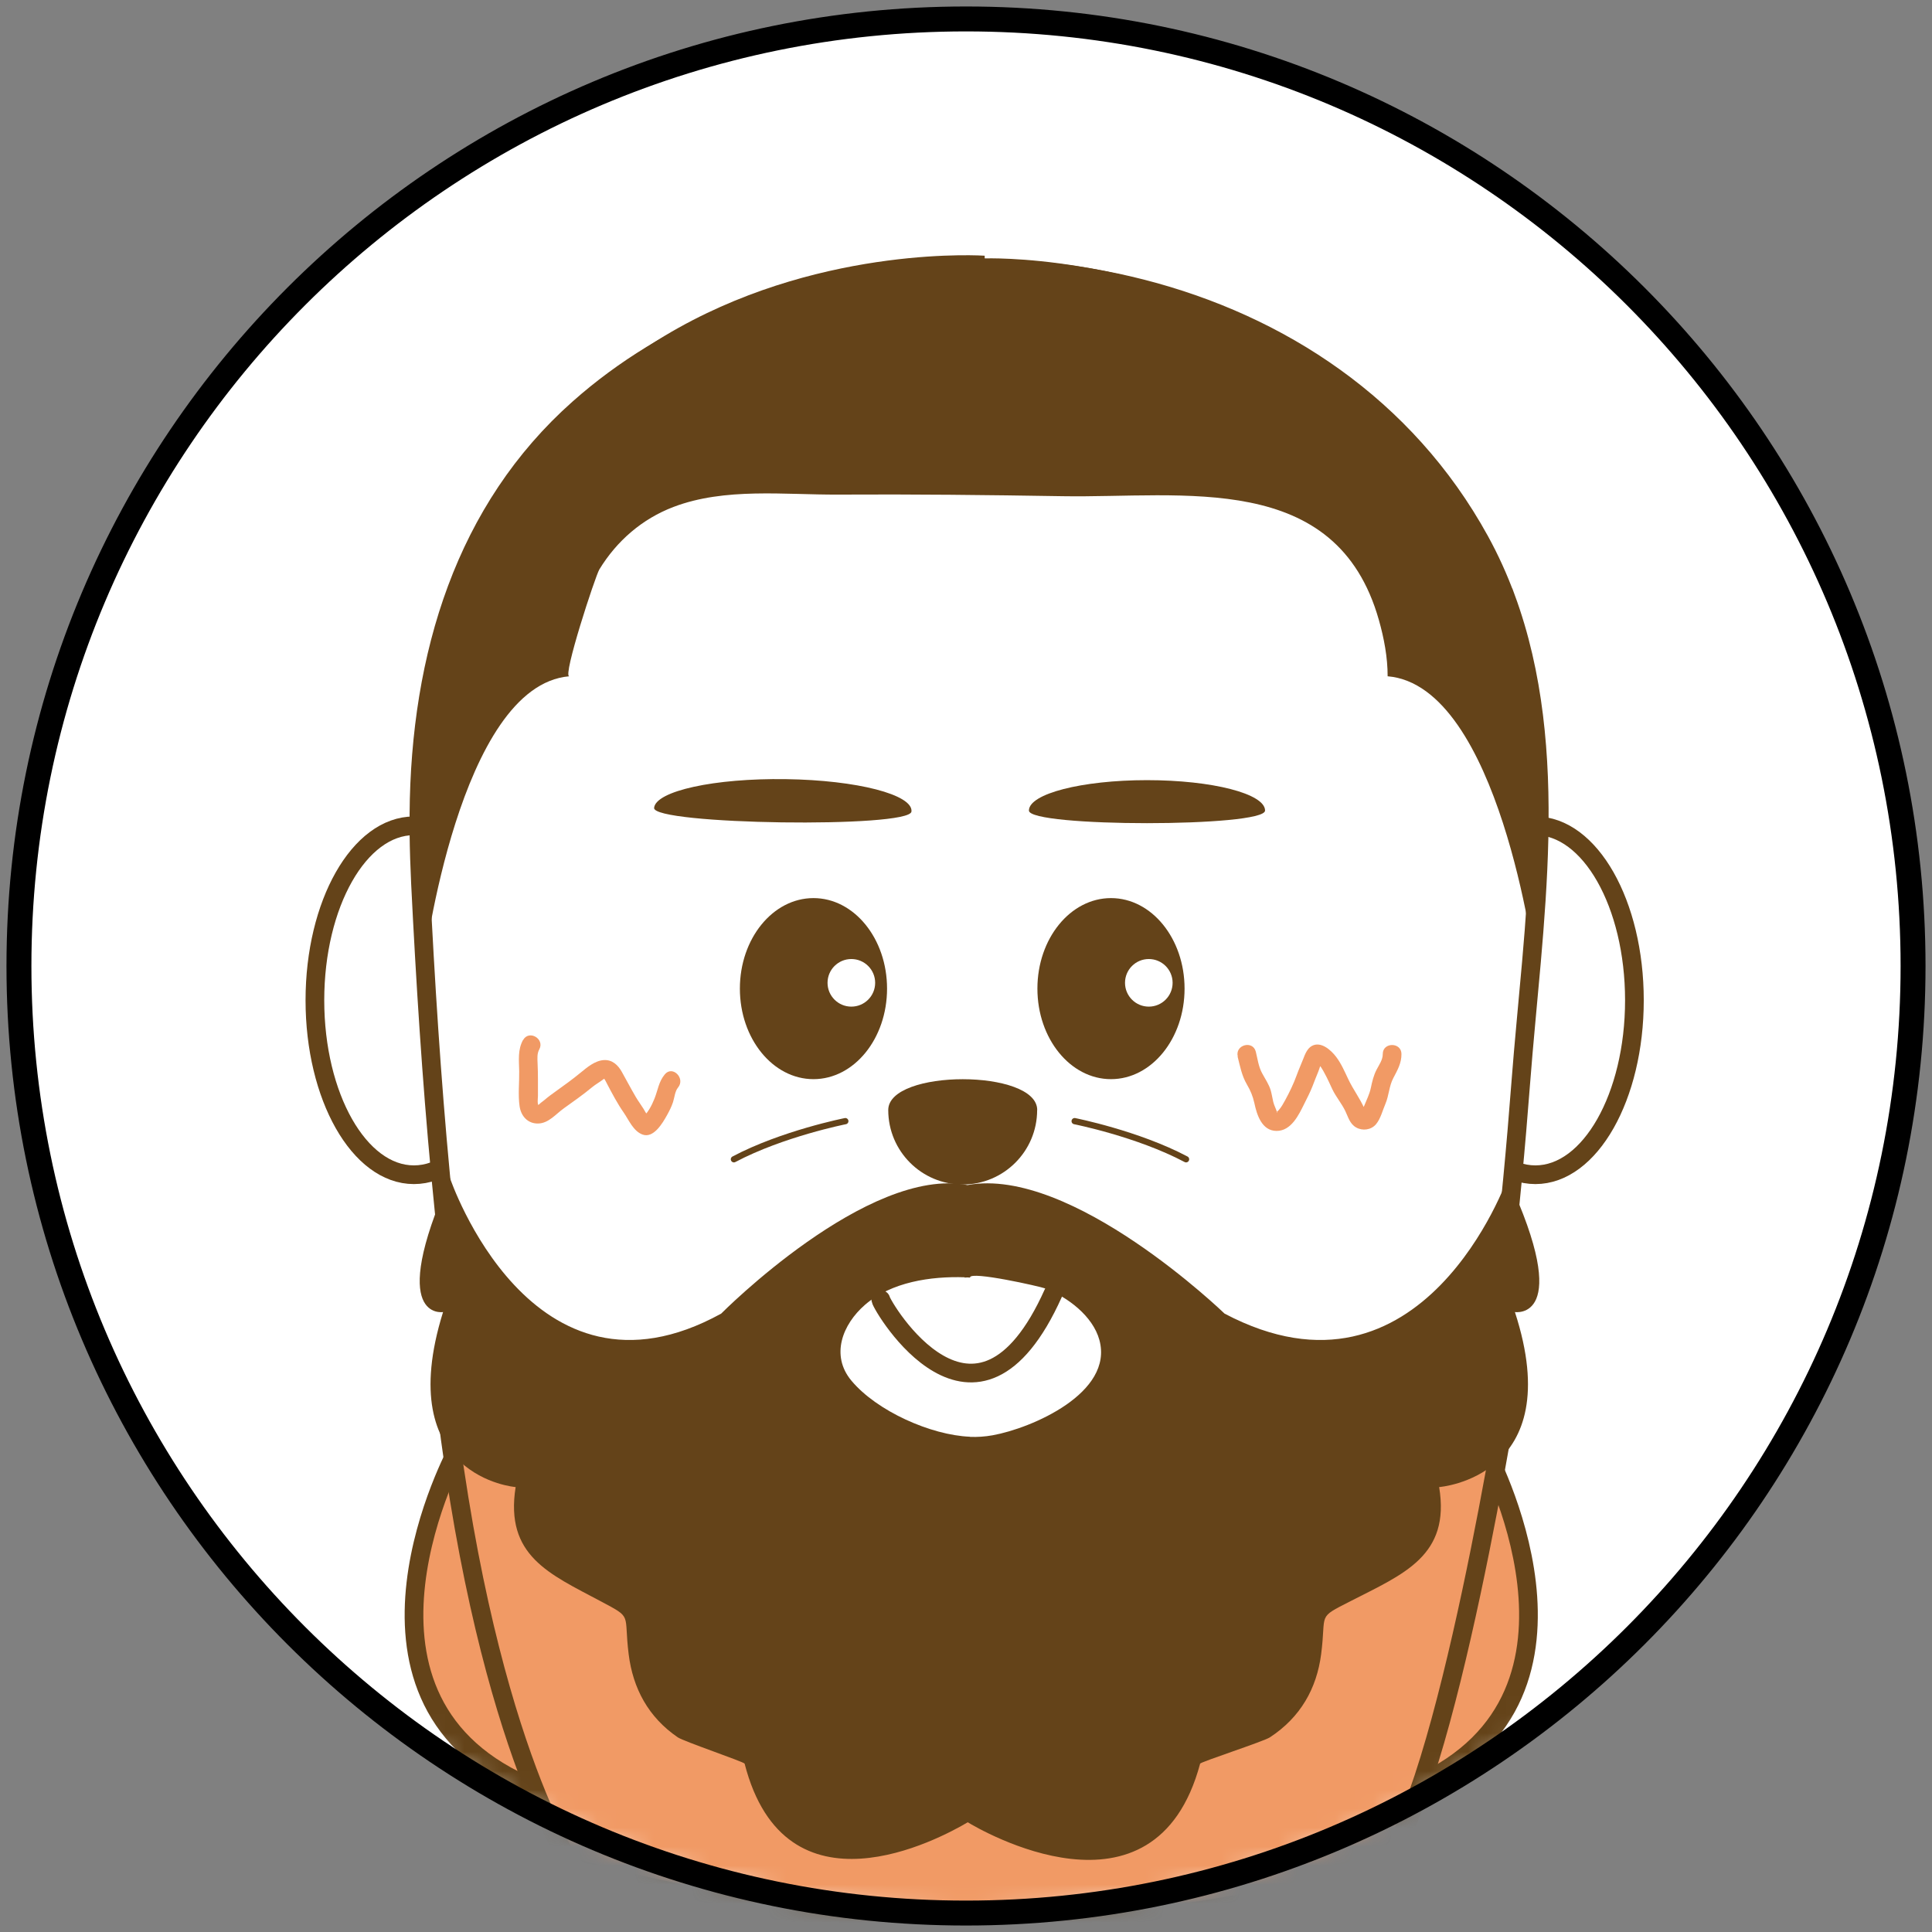 <svg width="102" height="102" viewBox="0 0 102 102" fill="none" xmlns="http://www.w3.org/2000/svg">
<rect x="0" y="0" width="102" height="102" fill="#808080" stroke="none"/>
<path d="M51 101C78.614 101 101 78.614 101 51C101 23.386 78.614 1 51 1C23.386 1 1 23.386 1 51C1 78.614 23.386 101 51 101Z" fill="white"/>
<mask id="mask0_2696_12645" style="mask-type:luminance" maskUnits="userSpaceOnUse" x="1" y="1" width="100" height="100">
<path d="M51 101C78.614 101 101 78.614 101 51C101 23.386 78.614 1 51 1C23.386 1 1 23.386 1 51C1 78.614 23.386 101 51 101Z" fill="white"/>
</mask>
<g mask="url(#mask0_2696_12645)">
<path d="M81.062 62.02C83.949 62.02 86.289 57.896 86.289 52.809C86.289 47.722 83.949 43.599 81.062 43.599C78.175 43.599 75.835 47.722 75.835 52.809C75.835 57.896 78.175 62.02 81.062 62.02Z" fill="white" stroke="#644319" stroke-width="0.987" stroke-miterlimit="10"/>
<path d="M21.852 62.02C24.739 62.02 27.079 57.896 27.079 52.809C27.079 47.722 24.739 43.599 21.852 43.599C18.965 43.599 16.625 47.722 16.625 52.809C16.625 57.896 18.965 62.02 21.852 62.02Z" fill="white" stroke="#644319" stroke-width="0.987" stroke-miterlimit="10"/>
<path d="M79.496 31.559C79.115 30.526 78.661 29.517 78.118 28.53C70.296 14.309 51.572 11.286 38.556 16.632C35.691 17.809 32.96 19.434 30.559 21.566C24.572 26.875 22.177 34.556 22.118 42.984C22.118 43.316 22.118 43.648 22.118 43.98C22.128 44.865 22.158 45.75 22.2 46.635C22.71 56.921 23.493 67.221 25.286 77.336C26.497 84.161 28.204 90.99 31.47 96.974C32.97 99.724 34.858 102.336 37.421 103.924C40.503 105.839 44.217 105.977 47.641 106.207C53.289 106.589 60.569 107.118 65.714 103.924C68.273 102.336 70.161 99.724 71.664 96.974C74.931 90.99 76.638 84.161 77.848 77.336C79.029 70.678 79.773 63.931 80.289 57.168C80.924 48.836 82.483 39.648 79.5 31.559H79.496Z" fill="white" stroke="#644319" stroke-width="0.987" stroke-miterlimit="10"/>
<path d="M54.76 58.605C54.76 56.434 46.895 56.434 46.895 58.605C46.895 60.776 48.654 62.536 50.825 62.536C52.996 62.536 54.756 60.776 54.756 58.605H54.76Z" fill="#644319"/>
<path d="M54.322 42.793C54.322 43.681 66.789 43.681 66.789 42.793C66.789 41.905 64 41.188 60.556 41.188C57.112 41.188 54.322 41.908 54.322 42.793Z" fill="#644319"/>
<path d="M48.121 42.845C48.033 43.737 34.444 43.543 34.533 42.651C34.621 41.76 37.733 41.079 41.487 41.135C45.24 41.187 48.21 41.954 48.121 42.845Z" fill="#644319"/>
<path d="M58.654 56.974C60.8 56.974 62.539 54.834 62.539 52.194C62.539 49.554 60.8 47.415 58.654 47.415C56.509 47.415 54.77 49.554 54.77 52.194C54.77 54.834 56.509 56.974 58.654 56.974Z" fill="#644319"/>
<path d="M42.947 56.974C45.093 56.974 46.832 54.834 46.832 52.194C46.832 49.554 45.093 47.415 42.947 47.415C40.802 47.415 39.062 49.554 39.062 52.194C39.062 54.834 40.802 56.974 42.947 56.974Z" fill="#644319"/>
<path d="M27.615 54.901C27.326 55.424 27.401 55.98 27.411 56.553C27.421 57.158 27.345 57.796 27.431 58.398C27.503 58.918 27.858 59.329 28.414 59.316C28.97 59.303 29.352 58.809 29.77 58.513C30.276 58.151 30.783 57.796 31.263 57.398C31.454 57.24 31.671 57.125 31.865 56.974C31.98 56.885 31.924 56.98 31.878 56.928C31.954 57.013 32 57.135 32.056 57.234C32.322 57.74 32.602 58.273 32.931 58.743C33.207 59.142 33.434 59.717 33.921 59.898C34.507 60.115 34.987 59.286 35.217 58.872C35.339 58.651 35.454 58.428 35.533 58.184C35.612 57.941 35.632 57.615 35.796 57.418C36.201 56.934 35.507 56.23 35.099 56.72C34.773 57.109 34.733 57.559 34.549 58.013C34.414 58.349 34.178 58.832 33.862 59.023H34.358C34.171 58.924 34.079 58.714 33.974 58.539C33.845 58.329 33.694 58.132 33.569 57.918C33.312 57.48 33.076 57.03 32.829 56.589C32.625 56.224 32.319 55.938 31.875 55.967C31.405 56 30.997 56.349 30.648 56.635C30.24 56.97 29.816 57.28 29.385 57.586C29.158 57.747 28.938 57.908 28.727 58.089C28.651 58.155 28.556 58.211 28.487 58.283C28.358 58.414 28.355 58.257 28.441 58.392C28.355 58.257 28.398 58.007 28.401 57.862C28.405 57.572 28.401 57.283 28.401 56.99C28.401 56.697 28.395 56.411 28.381 56.122C28.372 55.878 28.349 55.622 28.47 55.405C28.776 54.849 27.928 54.349 27.618 54.908L27.615 54.901Z" fill="#F19A65"/>
<path d="M65.339 55.78C65.47 56.293 65.559 56.793 65.832 57.257C66.026 57.589 66.141 57.865 66.224 58.237C66.355 58.855 66.618 59.704 67.395 59.707C68.171 59.711 68.572 58.855 68.855 58.283C69.01 57.974 69.171 57.661 69.296 57.342C69.398 57.086 69.49 56.829 69.599 56.576C69.674 56.398 69.72 56.145 69.852 55.997L69.503 56.142C69.678 56.158 69.868 56.549 69.938 56.678C70.089 56.947 70.21 57.234 70.342 57.51C70.533 57.908 70.826 58.25 71.02 58.645C71.178 58.97 71.257 59.329 71.595 59.523C71.934 59.717 72.388 59.661 72.648 59.352C72.891 59.062 72.997 58.615 73.145 58.273C73.332 57.832 73.335 57.342 73.559 56.918C73.783 56.493 73.993 56.125 73.99 55.648C73.99 55.013 73 55.013 73.003 55.648C73.003 55.957 72.816 56.204 72.678 56.47C72.516 56.786 72.444 57.099 72.372 57.441C72.299 57.783 72.155 58.049 72.033 58.359C72.007 58.428 71.908 58.586 71.921 58.668L71.882 58.74L72.128 58.711C72.128 58.711 72.043 58.549 72.033 58.523C71.793 57.98 71.438 57.517 71.184 56.98C70.99 56.572 70.816 56.161 70.543 55.799C70.27 55.438 69.734 54.954 69.253 55.224C69.013 55.359 68.895 55.668 68.803 55.908C68.691 56.197 68.562 56.477 68.457 56.77C68.296 57.217 68.082 57.658 67.855 58.076C67.753 58.26 67.651 58.454 67.507 58.612C67.48 58.642 67.405 58.711 67.391 58.724C67.46 58.661 67.454 58.829 67.418 58.711C67.362 58.526 67.266 58.362 67.22 58.168C67.174 57.974 67.145 57.767 67.089 57.569C66.99 57.237 66.793 56.961 66.632 56.658C66.441 56.309 66.395 55.901 66.299 55.52C66.141 54.905 65.191 55.164 65.349 55.783L65.339 55.78Z" fill="#F19A65"/>
<path d="M44.947 53.145C45.641 53.145 46.204 52.582 46.204 51.888C46.204 51.194 45.641 50.632 44.947 50.632C44.253 50.632 43.69 51.194 43.69 51.888C43.69 52.582 44.253 53.145 44.947 53.145Z" fill="white"/>
<path d="M60.651 53.145C61.345 53.145 61.908 52.582 61.908 51.888C61.908 51.194 61.345 50.632 60.651 50.632C59.957 50.632 59.395 51.194 59.395 51.888C59.395 52.582 59.957 53.145 60.651 53.145Z" fill="white"/>
<path d="M46.503 68.612C46.562 68.967 51.529 77.378 55.611 68.267" stroke="#644319" stroke-width="0.987" stroke-miterlimit="10" stroke-linecap="round"/>
<path d="M24.158 76.536C24.158 76.536 17.112 89.46 27.681 94.22L24.158 76.536Z" fill="#F19A65"/>
<path d="M24.158 76.536C24.158 76.536 17.112 89.46 27.681 94.22" stroke="#644319" stroke-width="0.987" stroke-miterlimit="10" stroke-linecap="round"/>
<path d="M78.395 76.536C78.395 76.536 85.441 89.46 74.872 94.22L78.395 76.536Z" fill="#F19A65"/>
<path d="M78.395 76.536C78.395 76.536 85.441 89.46 74.872 94.22" stroke="#644319" stroke-width="0.987" stroke-miterlimit="10" stroke-linecap="round"/>
<path d="M23.355 72.5C23.355 72.5 48.835 84.013 79.825 72.5C79.825 72.5 76.381 94.76 72.937 98.595C72.937 98.595 55.032 105.503 30.24 98.595C30.24 98.595 25.421 91.688 23.352 72.5H23.355Z" fill="#F19A65" stroke="#644319" stroke-width="0.987" stroke-linecap="round" stroke-linejoin="round"/>
<path d="M79.595 62.194C79.595 62.194 75.125 74.875 64.651 69.352C64.651 69.352 56.575 61.543 51.079 62.566C45.815 61.543 38.075 69.352 38.075 69.352C28.039 74.875 23.756 62.194 23.756 62.194C20.388 69.77 23.391 69.27 23.391 69.27C20.671 78 27.223 78.51 27.223 78.51C26.648 82.138 29.013 83.099 31.703 84.533C33.434 85.457 32.917 85.135 33.19 87.332C33.414 89.138 34.233 90.665 35.786 91.724C36.105 91.941 39.289 93.02 39.312 93.112C41.46 101.47 49.595 97.095 51.092 96.207C51.664 96.556 60.967 102.043 63.361 93.112C63.388 93.02 66.71 91.941 67.042 91.724C68.664 90.665 69.516 89.138 69.75 87.332C70.036 85.132 69.496 85.454 71.302 84.533C74.111 83.095 76.579 82.138 75.98 78.51C75.98 78.51 82.819 78 79.98 69.27C79.98 69.27 83.115 69.766 79.598 62.194H79.595ZM51.203 75.852C49.151 75.77 46.286 74.497 44.947 72.888C43.838 71.556 44.48 69.918 45.667 68.888C47.062 67.678 49.144 67.375 50.931 67.434V67.451C50.931 67.451 50.983 67.447 51.075 67.441C51.164 67.444 51.213 67.451 51.213 67.451V67.438C51.246 67.095 54.911 67.918 55.181 68.023C56.355 68.474 57.694 69.474 58.042 70.743C58.806 73.54 54.467 75.405 52.404 75.776C51.996 75.849 51.595 75.875 51.2 75.859L51.203 75.852Z" fill="#644319"/>
<path d="M44.629 59.191C44.629 59.191 41.306 59.849 38.747 61.204" stroke="#644319" stroke-width="0.329" stroke-linecap="round" stroke-linejoin="round"/>
<path d="M56.736 59.191C56.736 59.191 60.059 59.849 62.618 61.204" stroke="#644319" stroke-width="0.329" stroke-linecap="round" stroke-linejoin="round"/>
<path d="M51.987 13.642V13.5C51.987 13.5 18.763 11.197 22.395 50.836C22.395 50.836 24.243 36.197 30.056 35.704C29.684 35.737 31.434 30.405 31.641 30.066C32.559 28.559 33.904 27.392 35.559 26.763C38.27 25.73 41.418 26.128 44.26 26.112C48.207 26.089 52.158 26.132 56.105 26.197C62.457 26.303 70.559 24.806 72.799 32.737C73.069 33.688 73.263 34.711 73.26 35.704C79.148 36.197 81.023 50.836 81.023 50.836C84.342 12.513 51.99 13.642 51.99 13.642H51.987Z" fill="#644319"/>
</g>
<path d="M51 101C78.614 101 101 78.614 101 51C101 23.386 78.614 1 51 1C23.386 1 1 23.386 1 51C1 78.614 23.386 101 51 101Z" stroke="black" stroke-width="1.316" stroke-miterlimit="10"/>
</svg>
